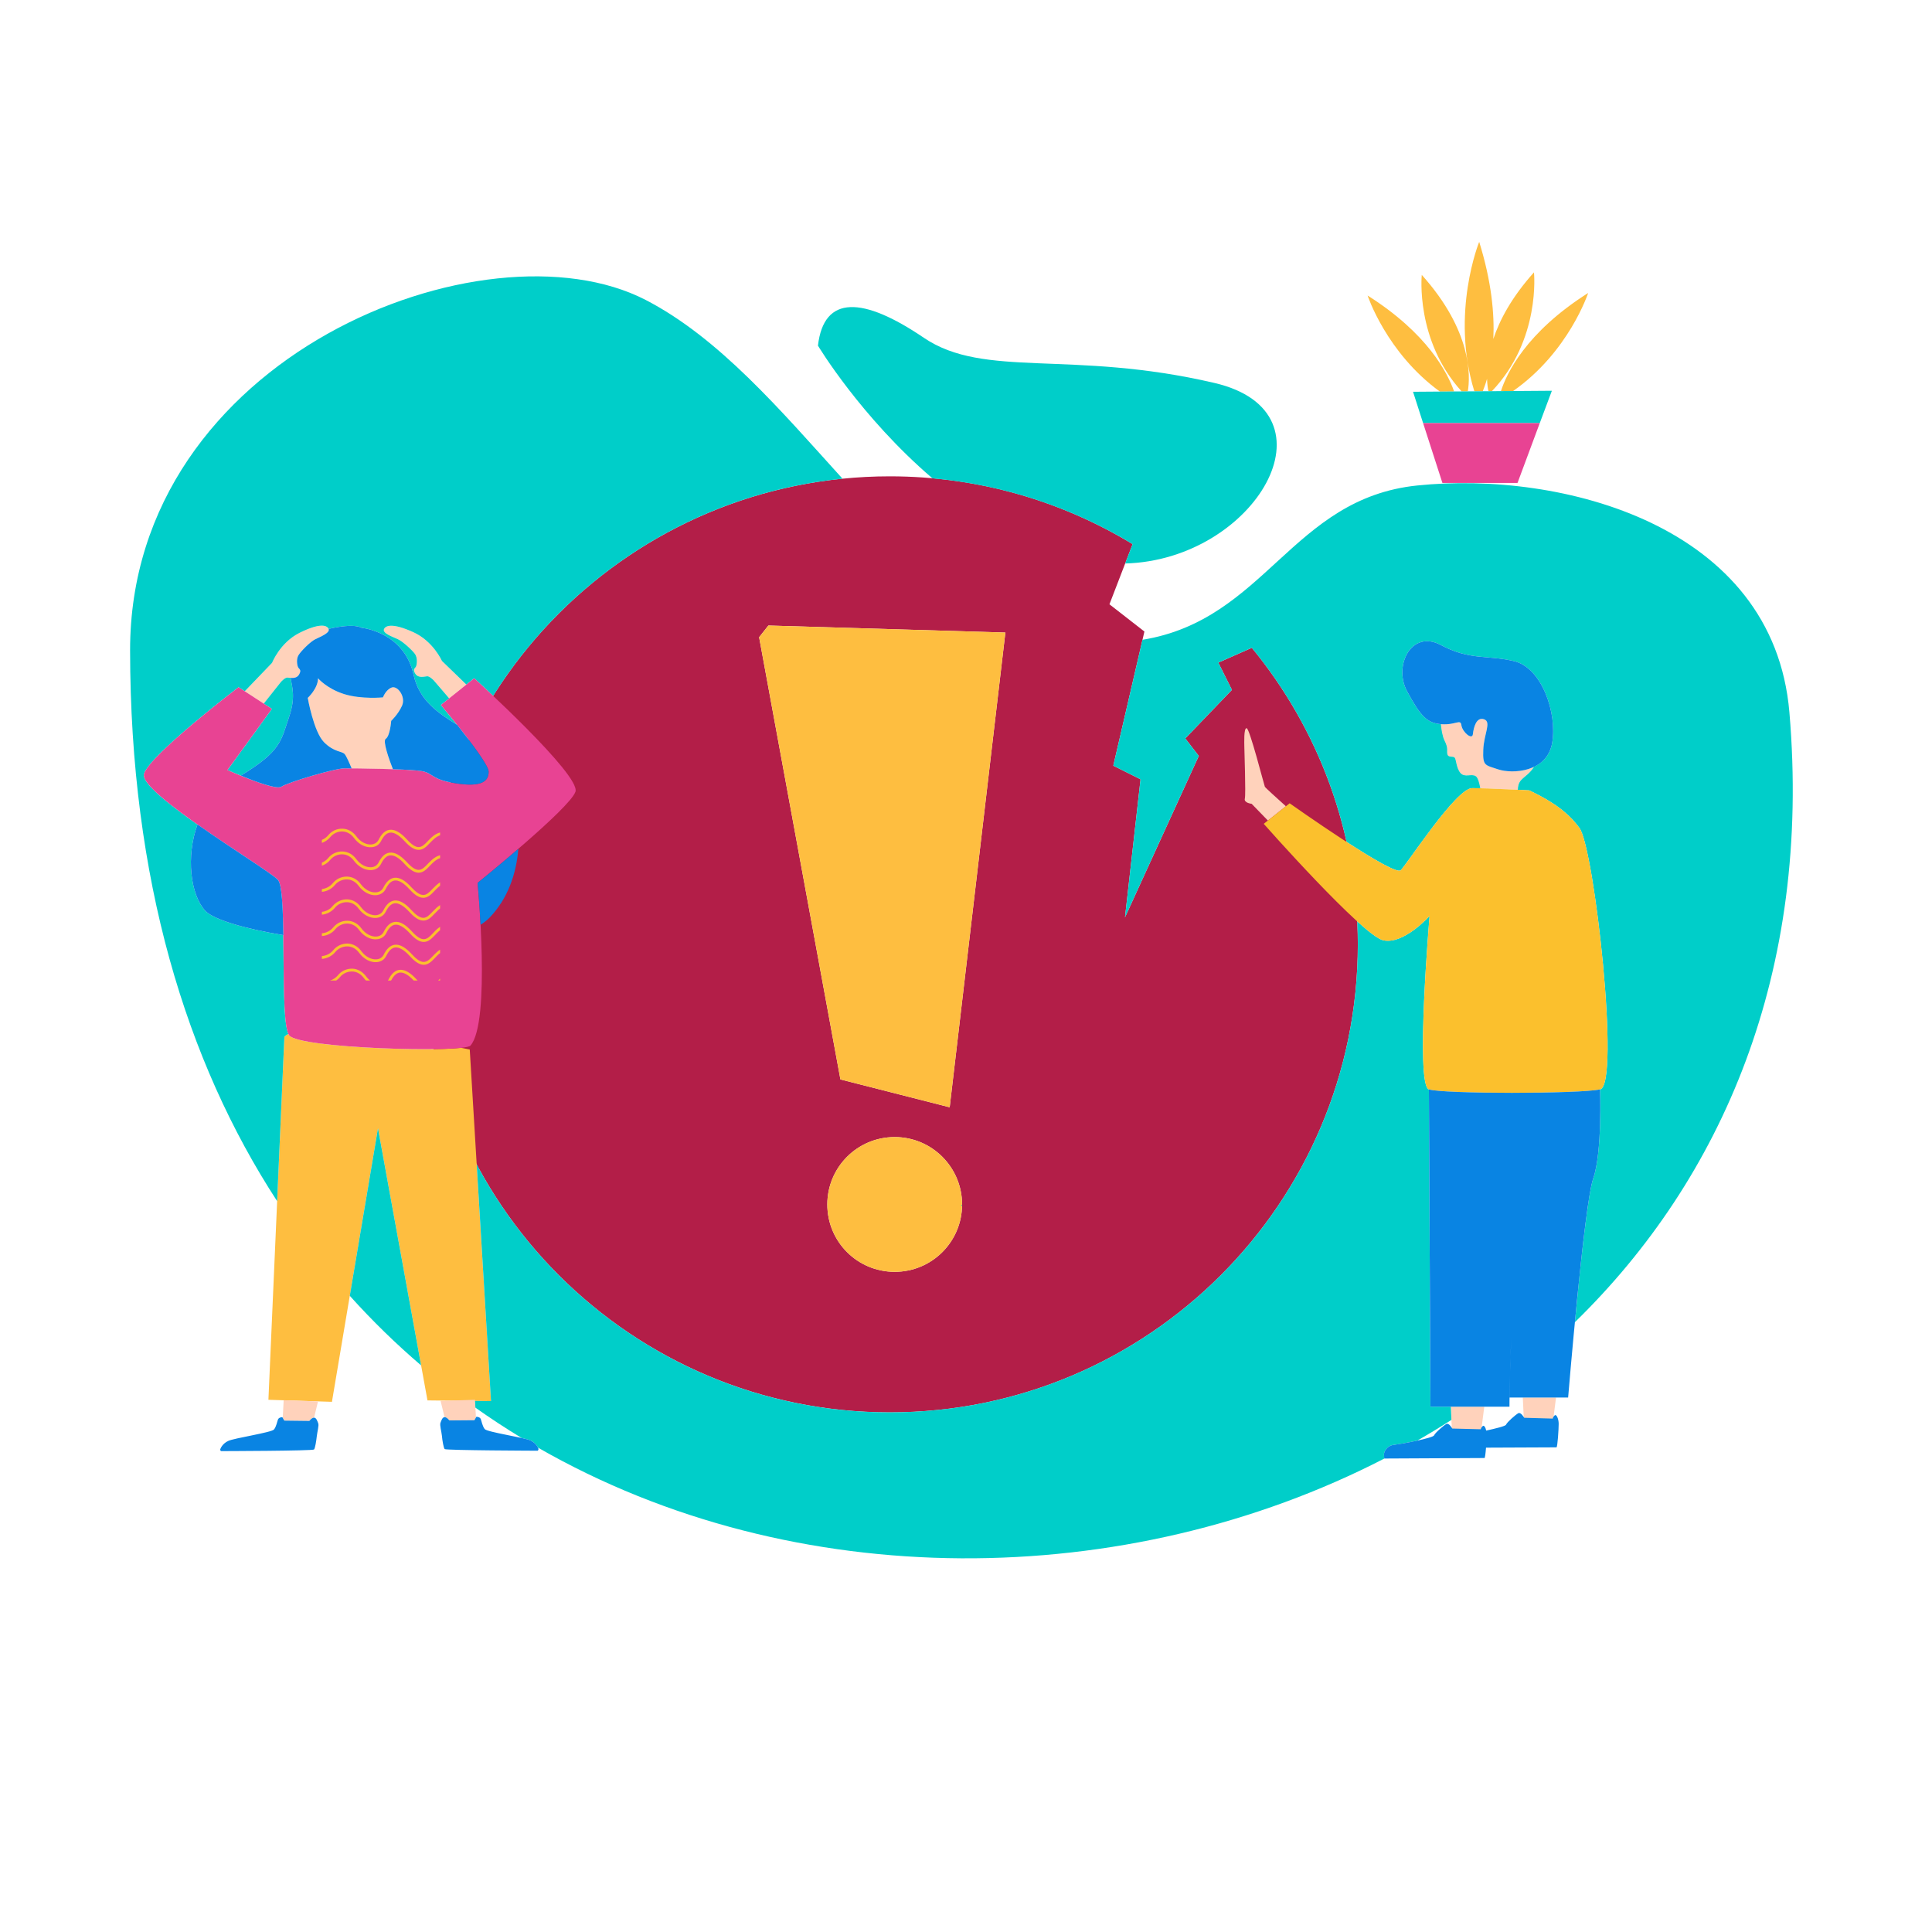 <?xml version="1.0" standalone="no"?>
<svg version="1.1" id="Layer_1" xmlns="http://www.w3.org/2000/svg" xmlns:xlink="http://www.w3.org/1999/xlink" x="0px" y="0px" viewBox="0 0 595.28 595.28" enable-background="new 0 0 595.28 595.28" xml:space="preserve">
<path id="color_x5F_7" fill="#B31E48" d="M385.712,199.595l-10.334,4.571l4.196,8.393L365.2,227.527l4.165,5.387l-22.735,49.729
	l4.791-42.527l-8.392-4.196l9.582-41.337l-10.772-8.392l7.14-18.539c-21.796-13.246-47.412-20.888-74.813-20.888
	c-79.635,0-144.207,64.542-144.207,144.208c0,79.635,64.572,144.207,144.207,144.207s144.207-64.572,144.207-144.207
	C418.374,256.276,406.13,224.459,385.712,199.595L385.712,199.595z M275.67,391.872L275.67,391.872
	c-11.493,0-20.762-9.269-20.762-20.762c0-11.462,9.269-20.761,20.762-20.761c11.462,0,20.762,9.3,20.762,20.761
	C296.432,382.602,287.132,391.872,275.67,391.872L275.67,391.872z M292.612,341.172L292.612,341.172l-33.664-8.58l-25.052-136.254
	l2.85-3.601l73.027,2.161L292.612,341.172z"></path>
<path id="color_x5F_6" fill="#FEBE40" d="M144.74,323.385l6.545,108.319l-19.572-0.219l-15.251-83.832l-14.186,84.27l-19.572-0.626
	l4.917-111.828c0.282-0.344,0.72-0.657,1.221-0.907c0.063,0.155,0.157,0.313,0.251,0.438c2.693,3.601,41.931,5.073,53.048,3.851
	C143.801,323.197,144.74,323.385,144.74,323.385L144.74,323.385z M275.67,350.348L275.67,350.348
	c-11.493,0-20.762,9.3-20.762,20.761c0,11.493,9.269,20.762,20.762,20.762c11.462,0,20.762-9.269,20.762-20.762
	C296.432,359.647,287.132,350.348,275.67,350.348L275.67,350.348z M233.895,196.338L233.895,196.338l25.052,136.254l33.664,8.58
	l17.161-146.274l-73.027-2.161L233.895,196.338z M472.644,83.916L472.644,83.916c-6.889,7.672-10.585,14.686-12.526,20.542
	c0.376-7.672-0.532-17.662-4.353-29.937c0,0-8.925,21.857-1.503,46.033h2.599c0.407-1.034,0.877-2.286,1.315-3.82
	c0.063,1.722,0.251,3.006,0.438,3.789h1.065C474.805,104.677,472.644,83.916,472.644,83.916L472.644,83.916z M462.467,120.492
	L462.467,120.492h3.726c17.161-11.962,23.142-30.22,23.142-30.22C470.107,102.455,464.22,115.075,462.467,120.492L462.467,120.492z
	 M421.381,91.056L421.381,91.056c0,0,5.793,17.631,22.265,29.593l4.384-0.031C446.026,114.855,439.857,102.737,421.381,91.056
	L421.381,91.056z M450.347,120.586L450.347,120.586h1.91c0.783-4.635,1.347-18.57-14.186-35.887
	C438.072,84.699,436.005,104.835,450.347,120.586L450.347,120.586z"></path>
<path id="color_x5F_5" fill="#FFD2BB" d="M468.667,240.368c-0.783,0.876-1.002,2.003-1.002,2.974
	c-3.257-0.156-8.048-0.375-11.555-0.469c-0.282-1.566-0.72-3.288-1.409-3.726c-1.315-0.877-3.382,0.563-4.729-1.002
	c-1.315-1.598-1.253-4.197-1.785-4.729c-0.532-0.533-1.941,0.094-2.223-1.034c-0.251-1.159,0.376-1.692-0.846-4.134
	c-0.689-1.378-1.002-3.507-1.159-5.135c0.063,0,0.157,0.031,0.219,0.031c4.509,0.282,5.825-1.754,6.106,0.344
	c0.313,2.098,3.351,4.666,3.539,2.693c0.219-2.003,1.033-5.354,3.413-4.572c2.411,0.815-0.031,4.447-0.219,9.427
	c-0.188,5.01,0.47,4.635,4.666,6.044c2.443,0.813,7.171,1.001,10.96-0.815C471.454,238.27,469.732,239.209,468.667,240.368
	L468.667,240.368z M389.721,242.403L389.721,242.403c-0.219-0.438-4.666-17.912-5.605-18.037c-0.94-0.125-0.72,4.697-0.72,5.637
	c0,0.939,0.501,14.749,0.157,16.064c-0.344,1.346,2.098,1.598,2.098,1.598l5.011,5.167l0.031-0.031l5.512-4.383
	C393.416,245.91,389.877,242.716,389.721,242.403L389.721,242.403z M469.199,430.609L469.199,430.609l0.313,6.608h9.081l0.846-6.608
	H469.199z M447.341,440.505L447.341,440.505h9.081l0.908-7.077h-10.303L447.341,440.505z M87.12,436.871L87.12,436.871l0.47,0.846
	l7.735,0.094l0,0c0,0,0.72-1.002,1.441-1.002l0,0l1.221-5.01l-10.585-0.375L87.12,436.871z M92.13,207.863L92.13,207.863
	c0.908-1.534,0-1.66-0.282-2.286c-0.313-0.596-0.626-2.569,0.157-3.758c0.752-1.221,3.601-4.103,5.136-4.855
	c1.503-0.751,4.666-1.972,4.102-3.193c-0.564-1.253-2.912-1.785-8.956,1.221c-6.044,3.037-8.455,9.238-8.455,9.238l-8.424,8.768
	l5.856,3.789l5.292-6.669c0,0,1.19-1.346,1.942-1.346C89.281,208.771,91.222,209.365,92.13,207.863L92.13,207.863z M120.69,211.839
	L120.69,211.839c-1.848,0.689-2.693,3.038-2.693,3.038s-6.545,0.657-11.931-1.002c-5.386-1.691-8.079-4.885-8.079-4.885
	c0,3.162-3.163,6.044-3.163,6.044s1.816,10.428,5.011,13.653c3.194,3.194,5.543,2.663,6.388,3.696
	c0.501,0.594,1.472,2.787,2.13,4.384c3.006,0.03,8.111,0.093,12.714,0.25c-1.127-2.882-3.225-8.738-2.223-9.363
	c1.347-0.846,1.691-5.543,1.691-5.543s2.161-2.005,3.351-4.697C125.074,214.72,122.538,211.181,120.69,211.839L120.69,211.839z
	 M135.753,431.642L135.753,431.642l1.221,5.01c0.031,0,0.031,0,0.031,0c0.72,0,1.441,1.002,1.441,1.002l0,0l7.735-0.063l0.47-0.846
	l-0.313-5.448L135.753,431.642z M142.329,212.027L142.329,212.027l1.378-1.096l-7.547-7.296c0,0-2.662-6.075-8.831-8.863
	c-6.169-2.787-8.486-2.16-9.019-0.907c-0.501,1.284,2.724,2.349,4.259,3.069c1.535,0.688,4.509,3.444,5.324,4.602
	c0.814,1.19,0.564,3.163,0.313,3.789c-0.282,0.627-1.19,0.783-0.219,2.287c0.971,1.472,2.912,0.782,3.664,0.751
	c0.752-0.031,2.004,1.284,2.004,1.284l4.76,5.543L142.329,212.027z"></path>
<path id="color_x5F_4" fill="#00CEC9" d="M84.807,242.51c0.415,0.062,0.779,0.09,1.086,0.08
	C85.586,242.6,85.222,242.572,84.807,242.51z M91.784,208.286c0.125-0.12,0.244-0.254,0.346-0.423
	C92.027,208.032,91.909,208.167,91.784,208.286z M90.151,208.88c-0.106,0.003-0.21,0.003-0.313,0
	C89.941,208.884,90.045,208.883,90.151,208.88z M91.554,204.44c0.04,0.331,0.105,0.627,0.179,0.854
	C91.659,205.067,91.593,204.771,91.554,204.44z M85.962,271.664c-0.022-0.049-0.042-0.104-0.065-0.149
	C85.919,271.56,85.94,271.615,85.962,271.664z M91.687,208.373c-0.116,0.097-0.238,0.18-0.367,0.245
	C91.449,208.553,91.57,208.47,91.687,208.373z M84.107,242.384c0.22,0.045,0.429,0.083,0.628,0.115
	C84.536,242.467,84.326,242.429,84.107,242.384z M106.401,236.736c-0.059-0.001-0.128-0.002-0.178-0.002
	c-3.1,0-17.474,4.29-19.541,5.668c-0.078,0.053-0.178,0.091-0.29,0.122c0.111-0.03,0.211-0.068,0.288-0.12
	c2.067-1.378,16.441-5.668,19.541-5.668C106.274,236.736,106.341,236.736,106.401,236.736z M91.279,208.642
	c-0.141,0.067-0.289,0.114-0.439,0.151C90.989,208.757,91.137,208.71,91.279,208.642z M96.341,321.196
	c0.451,0.07,0.917,0.139,1.398,0.206C97.257,321.335,96.792,321.266,96.341,321.196z M86.125,272.094
	c0.02,0.063,0.04,0.127,0.06,0.194C86.165,272.221,86.145,272.157,86.125,272.094z M86.346,272.919
	c0.009,0.042,0.019,0.079,0.028,0.122C86.365,272.998,86.355,272.96,86.346,272.919z M90.694,208.823
	c-0.106,0.02-0.212,0.034-0.319,0.043C90.482,208.857,90.588,208.843,90.694,208.823z M275.67,391.871
	c-11.493,0-20.762-9.269-20.762-20.761c0,0,0,0,0,0c0,11.493,9.269,20.762,20.762,20.762c11.462,0,20.762-9.27,20.762-20.762
	c0,0,0,0,0,0C296.432,382.602,287.132,391.871,275.67,391.871z M309.772,194.898l-17.161,146.274l0.001,0L309.772,194.898
	L309.772,194.898z M97.141,196.964c1.315-0.656,3.901-1.674,4.149-2.736C101.042,195.29,98.456,196.307,97.141,196.964z
	 M97.948,321.43c9.682,1.323,25.095,1.963,35.643,1.824c0,0,0-0.001,0-0.001C123.055,323.391,107.632,322.751,97.948,321.43z
	 M478.156,120.398l-11.954,0.087c-0.003,0.002-0.006,0.004-0.009,0.007h-0.881l-8.451,0.062c0,0,0,0,0,0h-0.023l-21.459,0.157
	l3.1,9.645h35.95h0.001L478.156,120.398z M287.288,147.374c22.448,2.025,43.415,9.171,61.691,20.278l-2.298,5.966
	c39.982-1.042,66.712-46.497,27.476-55.631c-44.155-10.303-70.742-1.221-89.499-13.904c-18.727-12.714-30.814-13.309-32.631,2.411
	C252.027,106.494,265.141,128.417,287.288,147.374z M87.621,319.469c0.282-0.344,0.72-0.657,1.221-0.907
	c0.044,0.109,0.113,0.209,0.177,0.309c-1.785-2.794-1.551-18.143-1.729-30.751c-12.048-1.972-21.622-4.852-24.064-7.512
	c-4.538-4.976-5.979-16.614-2.386-26.57c-9.203-6.477-17.246-12.897-16.467-15.58c1.722-5.825,29.123-26.712,29.123-26.712
	l1.918,1.246l8.418-8.762c0,0,2.411-6.201,8.455-9.238c6.044-3.006,8.392-2.474,8.956-1.221c8.236-1.879,10.115-0.345,10.115-0.345
	s13.184,1.191,16.096,14.562c1.717,7.806,7.422,11.628,13.354,15.313c-2.727-3.418-4.962-6.073-4.962-6.073l2.558-2.051l-4.749-5.53
	c0,0-1.252-1.315-2.004-1.284s-2.693,0.721-3.664-0.751c-0.971-1.504-0.063-1.66,0.219-2.287c0.251-0.626,0.501-2.599-0.313-3.789
	c-0.815-1.158-3.789-3.914-5.324-4.602c-1.535-0.72-4.76-1.785-4.259-3.069c0.533-1.253,2.85-1.88,9.019,0.907
	c6.169,2.788,8.831,8.863,8.831,8.863l7.543,7.292l2.414-1.935c0-0.001,2.388,2.165,5.831,5.416
	c23.071-36.753,62.253-62.36,107.645-66.915c-19.104-21.087-38.004-43.38-60.677-55.091
	c-49.259-25.397-158.894,17.13-158.832,108.006c0.062,70.389,17.261,126.625,45.311,169.685L87.621,319.469z M84.061,242.374
	c-2.716-0.57-6.825-2.139-9.874-3.385c12.463-7.577,12.338-10.615,14.906-18.162c2.004-5.887,0.97-8.956,0.438-11.963
	c0.021,0.002,0.044,0.002,0.065,0.003c-0.44-0.032-0.836-0.096-1.098-0.095c-0.752,0-1.942,1.346-1.942,1.346l-5.292,6.669
	l-1.583-1.024l4.087,2.654l-13.685,18.852C70.083,237.269,79.261,241.373,84.061,242.374z M92.379,201.291
	c1.07-1.38,3.42-3.669,4.762-4.327C95.798,197.622,93.449,199.911,92.379,201.291z M120.69,211.838
	c-1.847,0.689-2.693,3.038-2.693,3.038s-6.545,0.657-11.931-1.002c-5.386-1.691-8.079-4.885-8.079-4.885
	c0,3.162-3.163,6.044-3.163,6.044l0,0.001c0.002-0.002,3.163-2.883,3.163-6.044c0,0,2.693,3.194,8.079,4.885
	c5.386,1.659,11.931,1.002,11.931,1.002s0.845-2.349,2.693-3.038c1.155-0.411,2.579,0.817,3.194,2.453
	C123.269,212.655,121.845,211.427,120.69,211.838z M141.928,212.351l0.786-0.63l-0.385,0.306L141.928,212.351z M123.788,237.115
	c2.827,0.126,5.177,0.289,6.264,0.498c3.317,0.635,2.851,2.278,8.774,3.463c0-0.001,0.001-0.003,0.001-0.004
	c-5.924-1.185-5.458-2.829-8.775-3.463C128.975,237.394,126.615,237.234,123.788,237.115z M86.309,242.541
	c-0.095,0.02-0.2,0.035-0.314,0.042C86.109,242.576,86.214,242.562,86.309,242.541z M461.684,237.08
	c-4.196-1.409-4.854-1.034-4.666-6.044c0.188-4.98,2.63-8.612,0.219-9.427c-0.298-0.098-0.571-0.131-0.821-0.11
	c0.25-0.021,0.523,0.013,0.82,0.11c2.411,0.815-0.031,4.447-0.219,9.427C456.829,236.046,457.487,235.671,461.684,237.08
	c0.012,0.004,0.029,0.007,0.042,0.012C461.713,237.087,461.697,237.084,461.684,237.08z M450.285,223.488
	c-0.105-0.787-0.356-0.992-0.867-0.956C449.928,222.496,450.179,222.702,450.285,223.488c0.234,1.574,2.002,3.412,2.95,3.4
	C452.287,226.899,450.52,225.061,450.285,223.488z M475.809,362.504c0.05-0.041,0.099-0.087,0.15-0.126
	C475.908,362.418,475.859,362.463,475.809,362.504z M444.179,223.144c-0.001,0-0.002,0-0.004,0c0.001,0,0.002,0,0.003,0
	c0.282,0.018,0.552,0.026,0.809,0.027C444.73,223.17,444.461,223.162,444.179,223.144z M474.979,363.311
	c-0.051,0.057-0.101,0.117-0.151,0.176C474.878,363.428,474.928,363.369,474.979,363.311z M475.303,362.968
	c0.054-0.054,0.107-0.11,0.162-0.162C475.41,362.858,475.356,362.914,475.303,362.968z M463.084,237.417
	c-0.161-0.029-0.328-0.056-0.479-0.089C462.757,237.361,462.923,237.387,463.084,237.417z M485.246,407.387
	c1.678-17.626,4.02-39.607,5.655-44.294c2.818-8.08,2.098-27.433,2.098-27.433c6.326-1.409-1.754-74.185-6.326-80.513
	c-4.572-6.325-11.242-9.52-15.47-11.618c0,0-12.651-0.688-17.599-0.688c-4.917,0-19.917,23.205-22.015,25.302
	c-1.012,0.997-8.791-3.614-16.677-8.727c-4.987-22.344-15.161-42.726-29.2-59.821l-10.334,4.571l4.196,8.393L365.2,227.527
	l4.165,5.387l-22.735,49.729l4.791-42.527l-8.392-4.196l8.992-38.794c37.927-6.163,45.993-43.565,84.673-47.542
	c44.155-4.541,109.698,11.931,114.646,69.865C558.183,299.676,530.637,363.153,485.246,407.387z M466.475,203.697
	c-8.58-1.973-13.591-0.188-22.578-4.979c-8.988-4.791-14.593,6.389-10.397,14.186c4.125,7.667,6.137,9.848,10.46,10.218
	c0.157,1.627,0.47,3.75,1.158,5.126c1.222,2.442,0.595,2.975,0.846,4.134c0.282,1.128,1.691,0.501,2.223,1.034
	c0.532,0.532,0.47,3.131,1.785,4.729c1.347,1.565,3.414,0.125,4.729,1.002c0.689,0.438,1.127,2.16,1.409,3.726
	c3.507,0.094,8.298,0.313,11.555,0.469c0-0.971,0.219-2.098,1.002-2.974c1.065-1.159,2.787-2.098,3.976-4.103
	c-0.009,0.004-0.019,0.007-0.029,0.012c2.708-1.283,4.971-3.569,5.636-7.402C479.847,219.699,475.056,205.701,466.475,203.697z
	 M466.421,237.658c0.116-0.003,0.23-0.004,0.346-0.009C466.65,237.655,466.537,237.655,466.421,237.658z M464.226,237.578
	c-0.177-0.018-0.355-0.035-0.524-0.059C463.872,237.542,464.048,237.56,464.226,237.578z M474.5,363.898
	c-0.042,0.056-0.085,0.112-0.127,0.17C474.415,364.011,474.458,363.954,474.5,363.898z M465.451,237.658
	c-0.162-0.005-0.322-0.011-0.48-0.02C465.13,237.647,465.288,237.654,465.451,237.658z M94.303,320.846
	c-0.169-0.032-0.334-0.065-0.495-0.098C93.97,320.781,94.134,320.814,94.303,320.846z M473.936,364.708
	c0.026-0.04,0.052-0.078,0.077-0.117C473.988,364.63,473.962,364.668,473.936,364.708z M91.627,320.23
	c0.055,0.016,0.113,0.031,0.17,0.047C91.74,320.261,91.682,320.245,91.627,320.23z M95.16,321.002
	c0.238,0.041,0.483,0.082,0.732,0.122C95.643,321.084,95.398,321.044,95.16,321.002z M90.067,319.673
	c-0.033-0.015-0.065-0.031-0.096-0.046C90.002,319.642,90.034,319.658,90.067,319.673z M92.912,320.557
	c-0.108-0.025-0.21-0.05-0.314-0.075C92.702,320.507,92.804,320.532,92.912,320.557z M90.719,319.939
	c0.044,0.016,0.093,0.032,0.139,0.048C90.812,319.971,90.764,319.955,90.719,319.939z M465.206,424.823
	c0.003-0.003,0.006-0.005,0.01-0.008c0.076-3.502,0.212-7.847,0.448-12.614C465.425,416.972,465.286,421.32,465.206,424.823z
	 M465.715,411.195c-0.001,0.019-0.002,0.037-0.003,0.056C465.713,411.233,465.714,411.214,465.715,411.195z M89.471,319.343
	c-0.015-0.01-0.027-0.021-0.042-0.032C89.443,319.321,89.455,319.332,89.471,319.343z M116.462,347.653l-8.687,51.606
	c6.934,7.714,14.275,14.862,21.976,21.439L116.462,347.653z M426.485,449.397c0,0,0-0.563-0.063-1.221
	c-0.063-0.657,0.783-2.724,2.975-2.974c1.144-0.13,4.397-0.696,7.296-1.328c3.559-2.042,7.064-4.169,10.514-6.378l-0.181-4.069
	h6.333c0,0,0.001-0.001,0.001-0.001h-12.627l-0.47-97.767h0c-4.228-1.409,0.219-53.456,0.219-53.456s-7.954,8.925-14.28,7.516
	c-1.527-0.338-4.452-2.596-8.005-5.814c0.113,2.341,0.175,4.696,0.175,7.066c0,79.635-64.572,144.207-144.207,144.207
	c-55.121,0-103.018-30.941-127.287-76.396l4.406,72.921l-4.927-0.055l0.119,2.067c4.65,3.296,9.399,6.413,14.241,9.349
	c1.293,0.286,2.309,0.546,2.749,0.758c1.385,0.656,2.03,1.665,2.295,2.22c79.331,45.505,181.428,44.304,260.787,3.354
	C426.518,449.397,426.485,449.397,426.485,449.397z"></path>
<path id="color_x5F_3" fill="#E84393" d="M177.308,243.937c-1.722,5.136-30.157,28.091-30.157,28.091s4.134,42.964-2.192,50.136
	c-2.036,2.285-52.798,0.939-55.867-3.163c-3.1-4.103-0.376-44.437-3.445-47.881c-3.1-3.413-42.965-26.837-41.274-32.662
	c1.722-5.825,29.123-26.712,29.123-26.712l10.272,6.671l-13.685,18.852c0,0,14.562,6.514,16.597,5.135
	c2.067-1.378,16.441-5.668,19.541-5.668c3.069,0,20.261,0.188,23.831,0.877c3.601,0.689,2.724,2.569,10.428,3.758
	c7.704,1.191,10.084-0.501,10.084-3.601c0-3.068-14.718-20.542-14.718-20.542l10.271-8.236
	C146.118,208.99,178.999,238.802,177.308,243.937L177.308,243.937z M438.479,130.356L438.479,130.356l5.95,18.445h23.142
	l6.858-18.445L438.479,130.356L438.479,130.356z"></path>
<path id="color_x5F_2" fill="#FBC02D" d="M492.999,335.66c-6.326,1.409-48.539,1.409-52.735,0
	c-4.228-1.409,0.219-53.456,0.219-53.456s-7.954,8.925-14.28,7.516c-6.357-1.409-36.827-35.888-36.827-35.888l7.985-6.325
	c0,0,32.098,22.735,34.228,20.636c2.098-2.097,17.098-25.302,22.015-25.302c4.948,0,17.599,0.688,17.599,0.688
	c4.228,2.098,10.898,5.293,15.47,11.618C491.245,261.475,499.325,334.251,492.999,335.66L492.999,335.66z M112.799,300.837
	L112.799,300.837c-1.096-1.472-2.599-2.317-4.259-2.38c-1.722-0.031-3.382,0.721-4.447,2.067c-0.626,0.751-1.472,1.315-2.411,1.597
	h1.91c0.438-0.313,0.846-0.657,1.159-1.064c0.908-1.128,2.349-1.754,3.758-1.723s2.662,0.752,3.601,2.004
	c0.188,0.282,0.407,0.532,0.658,0.782h1.253C113.582,301.746,113.143,301.339,112.799,300.837L112.799,300.837z M123.007,298.833
	L123.007,298.833c-1.315,0.189-2.411,1.191-3.351,3.069c-0.031,0.063-0.094,0.125-0.157,0.219h1.002
	c0.783-1.503,1.66-2.317,2.63-2.443c1.221-0.156,2.693,0.658,4.353,2.443h1.19c-0.094-0.125-0.188-0.219-0.282-0.313
	C126.358,299.585,124.605,298.614,123.007,298.833L123.007,298.833z M131.87,259.095L131.87,259.095
	c-0.971,1.034-1.816,1.91-2.881,1.91h-0.031c-0.971,0-2.161-0.783-3.57-2.349c-2.036-2.224-3.789-3.194-5.386-2.974
	c-1.315,0.188-2.411,1.19-3.351,3.068c-0.438,0.846-1.221,1.346-2.224,1.441c-1.628,0.125-3.445-0.846-4.635-2.506
	c-1.096-1.472-2.599-2.317-4.29-2.349c-1.691-0.063-3.351,0.721-4.415,2.067c-0.501,0.596-1.159,1.065-1.91,1.378v0.94
	c1.002-0.375,1.91-0.971,2.568-1.784c0.908-1.128,2.317-1.785,3.758-1.754c1.378,0.063,2.662,0.752,3.57,2.004
	c1.378,1.91,3.507,3.037,5.449,2.849c1.315-0.094,2.317-0.782,2.881-1.878c0.814-1.629,1.691-2.475,2.724-2.6
	c1.253-0.188,2.818,0.721,4.603,2.694c1.628,1.753,2.975,2.599,4.228,2.599c1.472,0.031,2.474-1.034,3.539-2.161
	c0.376-0.375,0.752-0.782,1.159-1.127c0.658-0.596,1.284-0.971,1.942-1.19v-0.877c-0.846,0.22-1.691,0.689-2.505,1.409
	C132.653,258.28,132.277,258.687,131.87,259.095L131.87,259.095z M133.467,294.481L133.467,294.481
	c-0.971,1.034-1.816,1.91-2.912,1.91c0,0,0,0-0.031,0c-0.971,0-2.161-0.782-3.57-2.317c-2.036-2.222-3.789-3.193-5.355-2.974
	c-1.347,0.188-2.443,1.19-3.382,3.069c-0.407,0.813-1.19,1.346-2.192,1.409c-1.628,0.156-3.476-0.846-4.666-2.475
	c-1.065-1.503-2.599-2.316-4.259-2.38c-1.722-0.03-3.351,0.721-4.447,2.067c-0.846,1.034-2.13,1.692-3.476,1.785v0.877
	c1.597-0.125,3.163-0.908,4.134-2.13c0.94-1.127,2.349-1.754,3.758-1.723s2.693,0.752,3.601,2.004
	c1.378,1.879,3.476,3.007,5.418,2.849c1.315-0.125,2.349-0.782,2.912-1.91c0.783-1.597,1.691-2.474,2.693-2.599
	c1.284-0.189,2.818,0.72,4.635,2.693c1.597,1.785,2.944,2.599,4.196,2.63c1.472,0,2.474-1.065,3.57-2.192
	c0.344-0.375,0.72-0.782,1.127-1.127c0.125-0.094,0.25-0.188,0.376-0.282V292.6c-0.313,0.188-0.626,0.438-0.939,0.721
	C134.218,293.698,133.843,294.105,133.467,294.481L133.467,294.481z M133.31,273.844L133.31,273.844
	c-0.971,1.034-1.816,1.911-2.881,1.911c-0.031,0-0.031,0-0.031,0c-1.002,0-2.161-0.783-3.601-2.317
	c-2.004-2.223-3.758-3.194-5.355-2.975c-1.315,0.188-2.411,1.19-3.351,3.069c-0.438,0.815-1.221,1.346-2.223,1.409
	c-1.628,0.156-3.445-0.846-4.666-2.474c-1.065-1.503-2.568-2.317-4.259-2.38c-1.691-0.031-3.351,0.721-4.447,2.067
	c-0.783,0.971-2.036,1.628-3.319,1.784v0.846c1.535-0.125,3.038-0.908,4.008-2.098c0.908-1.127,2.317-1.753,3.758-1.722
	c1.378,0.031,2.662,0.751,3.57,2.003c1.378,1.879,3.507,3.007,5.418,2.85c1.315-0.125,2.349-0.783,2.912-1.911
	c0.814-1.597,1.691-2.474,2.724-2.599c1.253-0.188,2.818,0.721,4.603,2.693c1.628,1.785,2.944,2.6,4.228,2.63
	c1.472,0,2.474-1.064,3.539-2.191c0.376-0.377,0.752-0.783,1.159-1.127c0.157-0.158,0.313-0.283,0.501-0.408v-1.034
	c-0.376,0.22-0.72,0.502-1.096,0.815C134.093,273.061,133.686,273.468,133.31,273.844L133.31,273.844z M131.87,266.109
	L131.87,266.109c-0.971,1.034-1.816,1.91-2.881,1.91h-0.031c-0.971,0-2.161-0.783-3.57-2.349c-2.036-2.192-3.789-3.162-5.386-2.943
	c-1.315,0.156-2.411,1.159-3.351,3.037c-0.438,0.846-1.221,1.379-2.224,1.441c-1.628,0.125-3.445-0.846-4.635-2.475
	c-1.096-1.503-2.599-2.317-4.29-2.38c-1.691-0.031-3.351,0.721-4.415,2.067c-0.501,0.596-1.159,1.065-1.91,1.378v0.94
	c1.002-0.344,1.91-0.971,2.568-1.784c0.908-1.128,2.317-1.754,3.758-1.723c1.378,0.031,2.662,0.752,3.57,2.004
	c1.378,1.878,3.507,3.006,5.449,2.849c1.315-0.125,2.317-0.783,2.881-1.91c0.814-1.629,1.691-2.475,2.724-2.6
	c1.253-0.188,2.818,0.721,4.603,2.694c1.628,1.784,2.975,2.599,4.228,2.63c1.472,0,2.474-1.065,3.539-2.192
	c0.376-0.375,0.752-0.782,1.159-1.127c0.658-0.563,1.284-0.971,1.942-1.159v-0.908c-0.846,0.22-1.691,0.689-2.505,1.409
	C132.653,265.295,132.277,265.733,131.87,266.109L131.87,266.109z M133.31,280.89L133.31,280.89
	c-0.971,1.002-1.816,1.911-2.881,1.911c-0.031,0-0.031,0-0.031,0c-1.002-0.031-2.161-0.783-3.601-2.349
	c-2.004-2.224-3.758-3.194-5.355-2.975c-1.315,0.188-2.411,1.19-3.351,3.069c-0.438,0.845-1.221,1.346-2.223,1.44
	c-1.628,0.125-3.445-0.846-4.666-2.505c-1.065-1.472-2.568-2.317-4.259-2.38c-1.691-0.031-3.351,0.751-4.447,2.067
	c-0.783,1.001-2.036,1.659-3.319,1.784v0.877c1.535-0.156,3.038-0.94,4.008-2.13c0.908-1.127,2.317-1.753,3.758-1.722
	c1.378,0.031,2.662,0.751,3.57,2.003c1.378,1.879,3.507,3.007,5.418,2.85c1.315-0.125,2.349-0.783,2.912-1.911
	c0.814-1.597,1.691-2.443,2.724-2.599c1.253-0.156,2.818,0.752,4.603,2.693c1.628,1.785,2.944,2.6,4.228,2.63
	c1.472,0.032,2.474-1.032,3.539-2.16c0.376-0.408,0.752-0.783,1.159-1.159c0.157-0.125,0.313-0.283,0.501-0.408v-1.034
	c-0.376,0.22-0.72,0.502-1.096,0.815C134.093,280.076,133.686,280.483,133.31,280.89L133.31,280.89z M135.596,302.121
	L135.596,302.121v-0.594c-0.219,0.188-0.407,0.407-0.595,0.594H135.596z M133.467,287.466L133.467,287.466
	c-0.971,1.034-1.816,1.91-2.912,1.91c0,0,0,0-0.031,0c-0.971,0-2.161-0.782-3.57-2.348c-2.036-2.225-3.789-3.194-5.355-2.975
	c-1.347,0.188-2.443,1.19-3.382,3.068c-0.407,0.846-1.19,1.348-2.192,1.441c-1.628,0.125-3.476-0.846-4.666-2.505
	c-1.065-1.473-2.599-2.317-4.259-2.35c-1.722-0.063-3.351,0.721-4.447,2.067c-0.846,1.002-2.13,1.692-3.476,1.785v0.845
	c1.597-0.093,3.163-0.876,4.134-2.097c0.94-1.127,2.349-1.785,3.758-1.754c1.409,0.063,2.693,0.752,3.601,2.036
	c1.378,1.879,3.476,3.007,5.418,2.819c1.315-0.095,2.349-0.783,2.912-1.879c0.783-1.629,1.691-2.474,2.693-2.599
	c1.284-0.189,2.818,0.72,4.635,2.693c1.597,1.753,2.944,2.599,4.196,2.599c1.472,0.031,2.474-1.034,3.57-2.161
	c0.344-0.375,0.72-0.782,1.127-1.127c0.125-0.094,0.25-0.219,0.376-0.313v-1.034c-0.313,0.188-0.626,0.438-0.939,0.689
	C134.218,286.652,133.843,287.058,133.467,287.466L133.467,287.466z"></path>
<path id="color_x5F_1" fill="#0984E3" d="M87.308,288.123c-12.057-1.972-21.639-4.854-24.082-7.515
	c-4.541-4.979-5.981-16.628-2.38-26.587c10.773,7.611,23.142,15.251,24.802,17.099C86.869,272.497,87.183,279.7,87.308,288.123z
	 M444.179,223.144c4.509,0.282,5.825-1.754,6.106,0.344c0.313,2.098,3.351,4.666,3.539,2.693c0.219-2.003,1.033-5.354,3.413-4.572
	c2.411,0.815-0.031,4.447-0.219,9.427c-0.188,5.01,0.47,4.635,4.666,6.044c4.196,1.378,14.968,1.001,16.566-8.205
	c1.597-9.176-3.194-23.174-11.775-25.178c-8.58-1.973-13.591-0.188-22.578-4.979c-8.988-4.791-14.593,6.389-10.397,14.186
	C437.696,220.702,439.7,222.83,444.179,223.144z M96.765,436.809c-0.72,0-1.441,1.002-1.441,1.002l-7.735-0.094l-0.595-1.065
	c0,0-1.065,0-1.347,0.721c-0.282,0.72-0.501,2.161-1.221,3.069c-0.72,0.939-12.338,2.662-14.123,3.539
	c-1.785,0.845-2.349,2.285-2.443,2.568c-0.063,0.282,0.219,0.563,0.219,0.563s28.309-0.063,28.685-0.501
	c0.344-0.438,0.689-2.63,0.845-4.072c0.157-1.44,0.72-3.319,0.438-4.008C97.767,437.811,97.454,436.809,96.765,436.809z
	 M150.565,237.768c0-1.878-5.449-9.082-9.708-14.436c-5.95-3.695-11.681-7.516-13.403-15.344
	c-2.912-13.371-16.096-14.562-16.096-14.562s-1.879-1.534-10.115,0.345c0.564,1.221-2.599,2.443-4.102,3.193
	c-1.534,0.752-4.384,3.634-5.136,4.855c-0.783,1.189-0.47,3.162-0.157,3.758c0.282,0.626,1.19,0.752,0.282,2.286
	c-0.626,1.034-1.722,1.065-2.599,1.001c0.532,3.007,1.566,6.076-0.438,11.963c-2.568,7.547-2.443,10.585-14.906,18.162
	c4.447,1.817,11.148,4.322,12.495,3.413c2.067-1.378,16.441-5.668,19.541-5.668c0.438,0,1.19,0.032,2.13,0.032
	c-0.658-1.598-1.628-3.79-2.13-4.384c-0.845-1.034-3.194-0.502-6.388-3.696c-3.194-3.225-5.011-13.653-5.011-13.653
	s3.163-2.882,3.163-6.044c0,0,2.693,3.194,8.079,4.885c5.386,1.659,11.931,1.002,11.931,1.002s0.846-2.349,2.693-3.038
	c1.848-0.658,4.384,2.881,3.194,5.574c-1.19,2.693-3.351,4.697-3.351,4.697s-0.344,4.697-1.691,5.543
	c-1.002,0.626,1.096,6.482,2.223,9.363c3.977,0.125,7.578,0.313,8.987,0.594c3.601,0.689,2.724,2.569,10.428,3.758
	C148.185,242.56,150.565,240.869,150.565,237.768z M479.001,436.12c-0.564,0.501-0.564,0.971-0.564,0.971l-8.8-0.25
	c0,0-1.033-1.817-1.816-1.41c-0.783,0.408-3.444,2.726-3.789,3.539c-0.156,0.439-3.1,1.159-6.106,1.817
	c-0.219-1.034-0.689-1.753-1.096-1.378c-0.564,0.501-0.564,0.971-0.564,0.971l-8.8-0.22c0,0-1.033-1.847-1.816-1.409
	c-0.783,0.407-3.445,2.692-3.789,3.507c-0.314,0.846-10.272,2.694-12.464,2.944s-3.038,2.317-2.975,2.974
	c0.063,0.658,0.063,1.221,0.063,1.221s30.564-0.156,30.908-0.156c0.157,0,0.345-1.502,0.47-3.193
	c9.051-0.032,21.483-0.095,21.702-0.095c0.345,0,0.689-5.699,0.689-7.234C480.254,437.185,479.565,435.587,479.001,436.12z
	 M163.467,443.823c-1.816-0.876-13.403-2.568-14.123-3.506c-0.72-0.94-0.939-2.38-1.221-3.101c-0.282-0.689-1.347-0.689-1.347-0.689
	l-0.595,1.065l-7.735,0.063c0,0-0.72-1.002-1.441-1.002c-0.72,0-1.002,1.002-1.284,1.723c-0.282,0.721,0.282,2.568,0.438,4.008
	c0.125,1.44,0.501,3.665,0.846,4.103c0.376,0.407,28.685,0.501,28.685,0.501s0.282-0.313,0.219-0.594
	C165.816,446.111,165.252,444.669,163.467,443.823z M148.06,284.93c1.034-0.627,1.942-1.347,2.693-2.098
	c5.699-5.856,8.33-13.56,8.956-21.294c-6.608,5.698-12.557,10.491-12.557,10.491S147.684,277.539,148.06,284.93z M490.901,363.093
	c-2.818,8.078-7.735,67.515-7.735,67.515h-18.038c0.027-3.628,0.14-10.432,0.536-18.407c-0.598,11.919-0.567,21.226-0.567,21.226
	h-24.363l-0.47-97.767c4.196,1.409,46.409,1.409,52.735,0C492.999,335.66,493.719,355.013,490.901,363.093z M475.303,362.968
	c0.054-0.054,0.107-0.11,0.162-0.162C475.41,362.858,475.356,362.914,475.303,362.968z M474.828,363.488
	c0.05-0.06,0.1-0.119,0.151-0.176C474.928,363.369,474.878,363.428,474.828,363.488z M474.373,364.068
	c0.042-0.058,0.085-0.114,0.127-0.17C474.458,363.955,474.415,364.01,474.373,364.068z M473.936,364.708
	c0.026-0.04,0.052-0.078,0.077-0.117C473.988,364.63,473.962,364.668,473.936,364.708z M465.715,411.195
	c-0.001,0.019-0.002,0.038-0.003,0.056C465.713,411.232,465.714,411.214,465.715,411.195z M475.959,362.379
	c-0.05,0.039-0.1,0.084-0.15,0.126C475.859,362.463,475.908,362.418,475.959,362.379z"></path>
</svg>